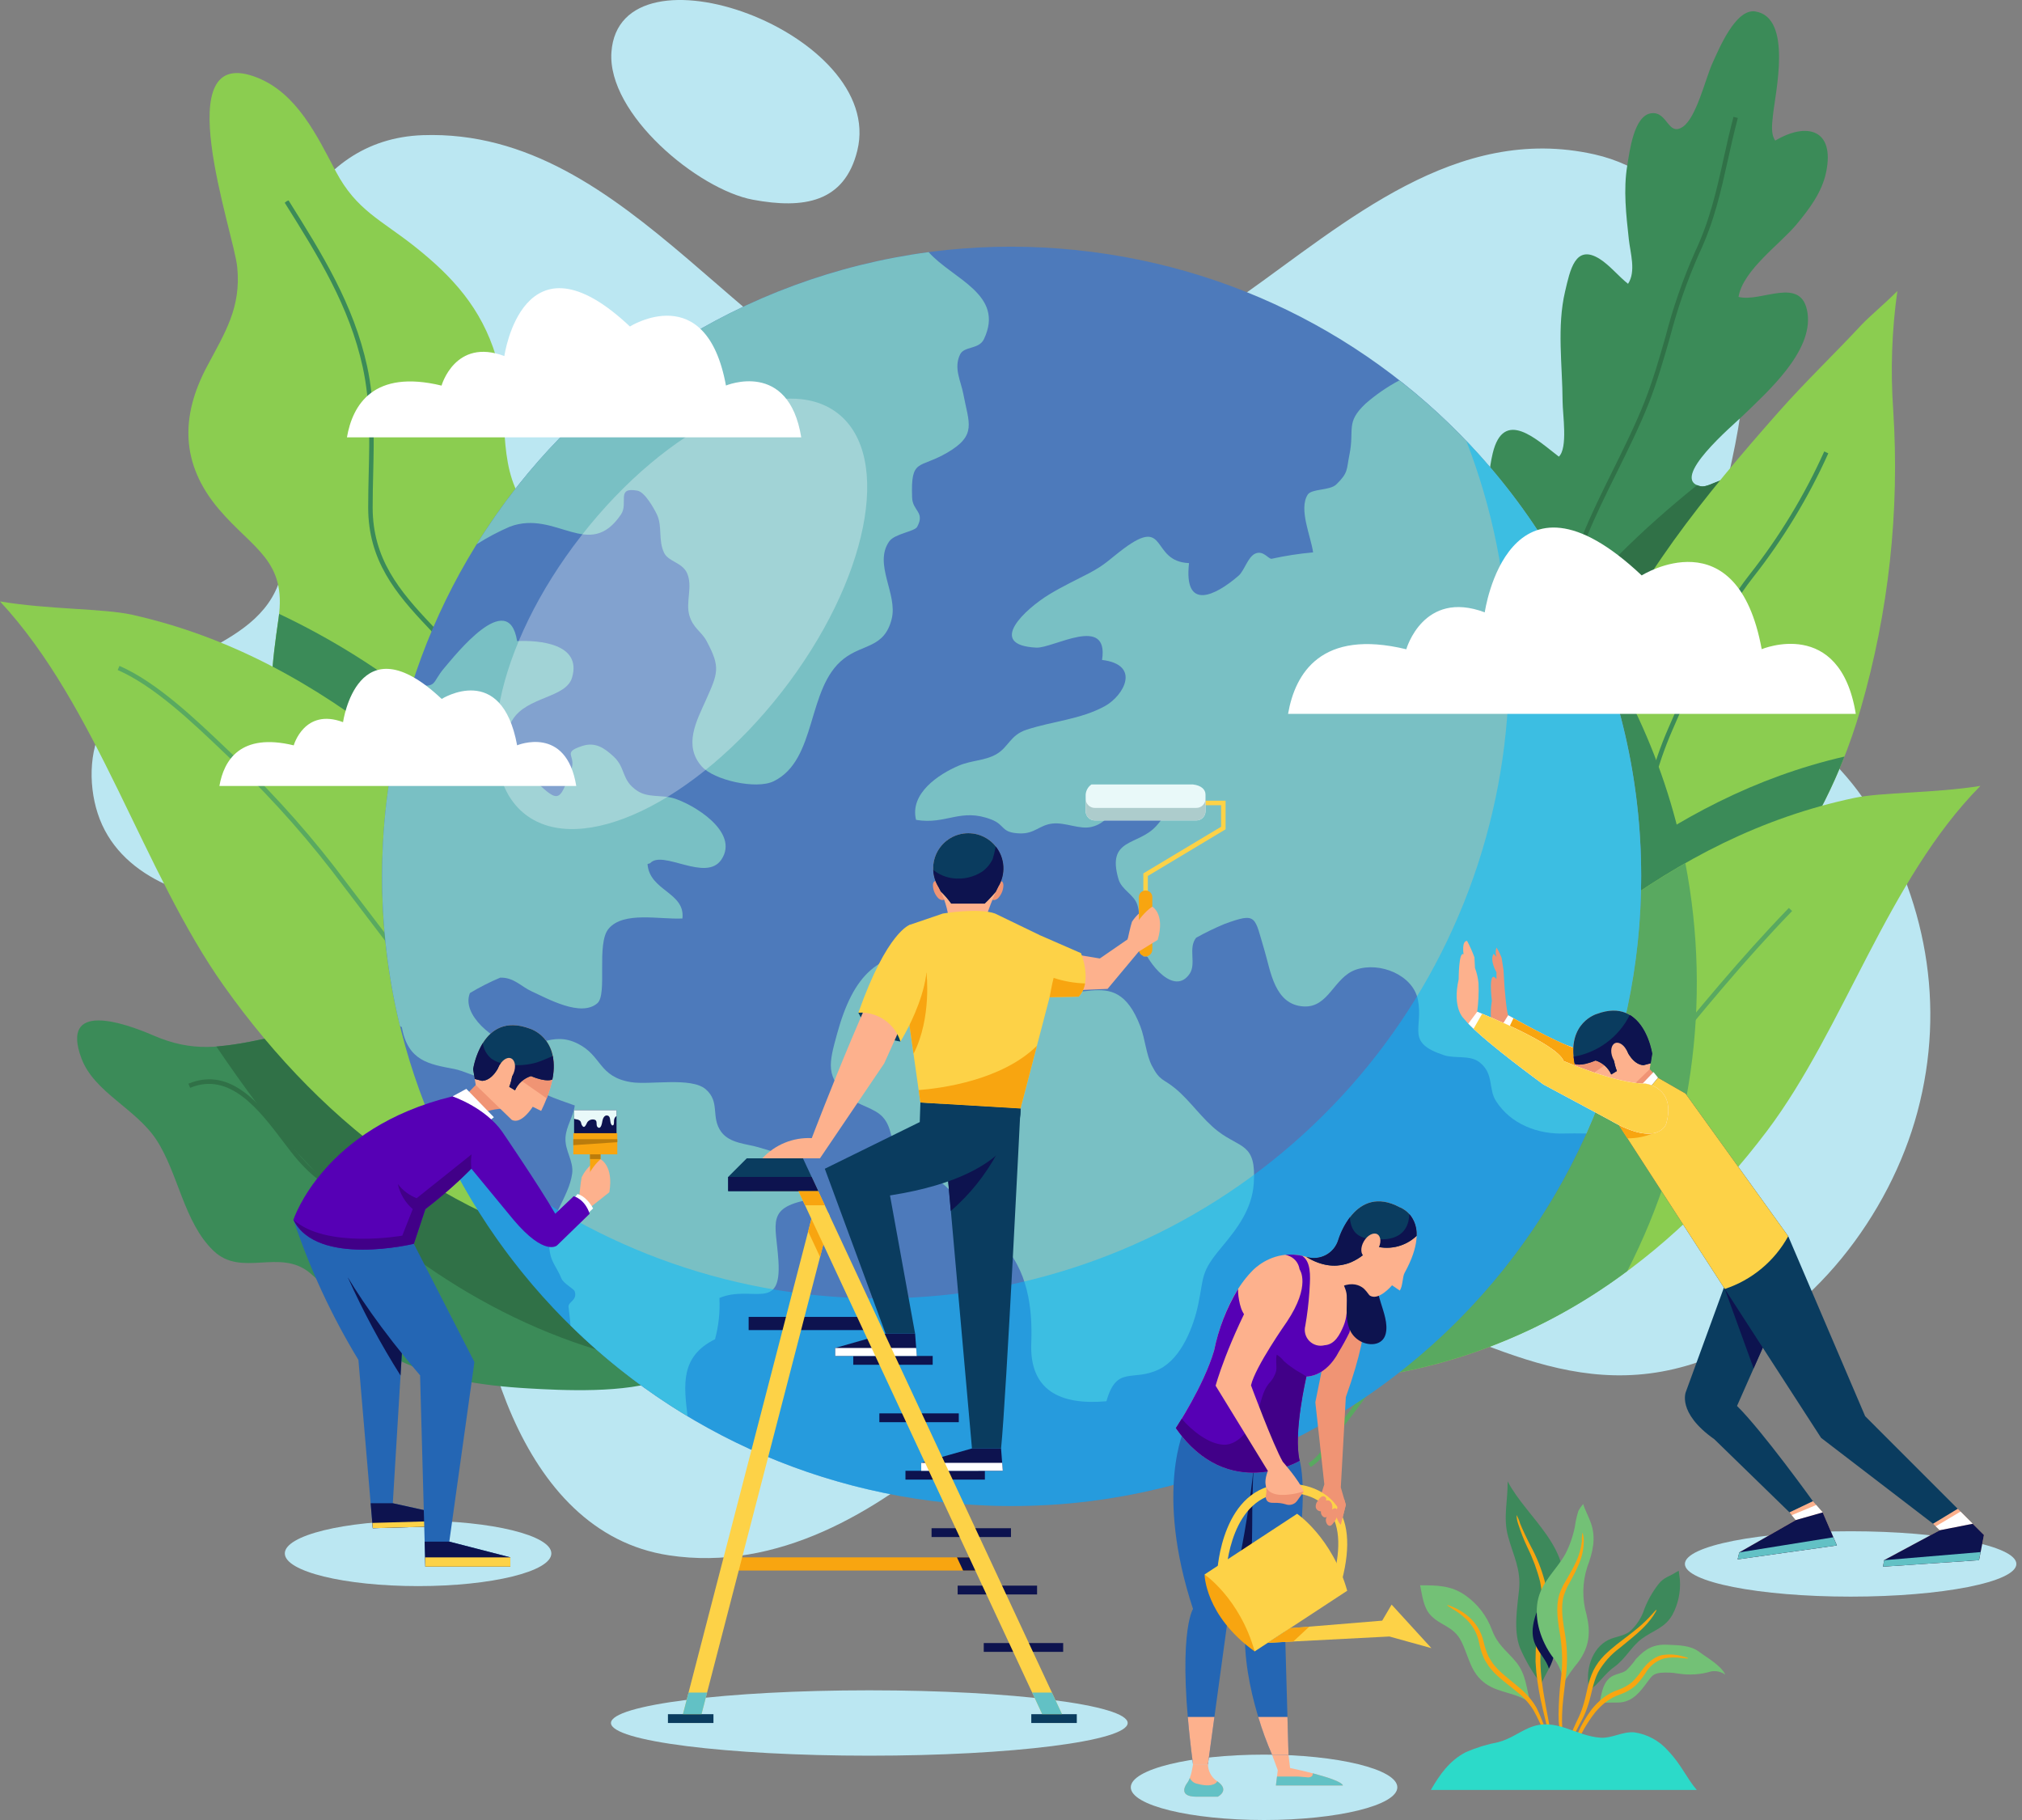 <svg width="300" height="270" viewBox="0 0 300 270" fill="none" xmlns="http://www.w3.org/2000/svg">
<rect x="0" y="0" width="300" height="270" fill="#808080" stroke="none"/>
<path d="M39.623 53.998C38.882 39.041 45.536 20.642 62.729 20.052C93.9 18.982 110.98 55.898 139.021 62.735C158.267 67.428 170.177 53.84 184.368 43.822C199.695 33.002 216.032 18.288 236.571 22.904C249.836 25.886 257.346 39.396 258.487 51.842C259.71 65.178 253.295 75.894 254.394 88.693C255.557 102.265 269.914 108.113 277.007 119.31C285.77 133.145 288.734 149.106 284.483 164.965C280.384 180.26 268.82 195.388 253.901 201.345C233.689 209.418 218.624 197.257 199.838 191.814C173.011 184.04 160.258 198.331 141.552 214.412C129.981 224.36 115.343 233.168 99.262 230.737C76.716 227.331 69.71 196.755 69.523 177.849C69.406 165.796 74.821 151.827 65.937 142.574C57.438 133.723 49.136 134.937 37.58 134.23C28.389 133.665 17.58 130.198 14.491 120.655C13.054 116.217 13.185 110.398 16.003 106.518C23.006 96.878 39.456 96.661 41.867 84.652C43.903 74.524 40.122 64.073 39.623 53.998Z" fill="#BBE7F2"/>
<path d="M127.197 22.344C131.502 4.862 91.908 -9.424 90.716 7.746C90.08 16.907 103.553 28.113 111.715 29.63C119.227 31.026 125.297 30.058 127.197 22.344Z" fill="#BBE7F2"/>
<path d="M97.39 201.59C94.309 194.474 92.986 186.819 88.788 180.275C87.309 177.743 85.388 175.497 83.117 173.642C80.104 171.322 76.77 171.698 73.454 170.303C67.368 167.746 63.965 160.777 58.161 157.332C52.351 153.923 45.481 152.798 38.887 154.174C32.8 155.43 28.618 156.15 22.753 153.611C18.27 151.67 8.911 148.481 12.082 157.007C13.951 162.032 20.167 164.461 23.208 169.099C26.462 174.069 27.276 181.35 31.678 185.559C35.85 189.553 41.499 185.131 45.984 188.84C50.632 192.682 52.046 197.947 57.823 201.106C64.06 204.516 71.435 205.573 78.407 205.972C83.36 206.257 92.907 206.766 98.544 204.581C98.192 203.577 97.821 202.582 97.39 201.59Z" fill="#3B8B58"/>
<path d="M45.025 171.997C60.035 187.925 77.921 198.838 97.755 202.487C97.635 202.187 97.52 201.888 97.39 201.59C94.309 194.474 92.986 186.819 88.788 180.275C87.309 177.743 85.388 175.497 83.117 173.642C80.104 171.322 76.77 171.698 73.454 170.303C67.368 167.746 63.965 160.777 58.161 157.332C52.351 153.923 45.481 152.798 38.887 154.174C36.652 154.684 34.386 155.046 32.103 155.257C36.216 161.299 40.403 167.091 45.025 171.997Z" fill="#307147"/>
<path d="M252.329 72.142C247.484 71.162 257.223 62.998 258.616 61.64C262.197 58.151 269.012 52.168 268.181 46.443C267.359 40.78 261.306 44.926 257.943 44.044C258.597 40.069 264.131 36.211 266.582 33.247C268.462 30.973 270.327 28.519 270.944 25.52C272.241 19.229 268.131 18.049 263.389 20.857C262.695 19.852 262.923 18.39 263.047 17.135C263.372 13.855 266.015 2.6 260.441 1.7C257.498 1.223 255.021 7.315 254.101 9.305C253.066 11.53 251.714 17.435 249.679 18.81C247.468 20.299 247.433 16.518 245.019 16.798C242.406 17.099 241.778 22.487 241.439 24.526C240.834 28.153 241.273 31.89 241.665 35.496C241.886 37.539 242.763 40.254 241.551 42.103C240.199 41.053 238.827 39.341 237.335 38.407C233.698 36.125 232.949 40.106 232.213 43.219C230.968 48.476 231.817 54.184 231.838 59.555C231.846 61.499 232.645 66.439 231.288 67.744C228.115 65.343 223.093 60.389 221.461 67.289C220.391 71.814 220.795 77.191 221.713 81.695C223.255 88.637 225.197 95.485 227.527 102.203C227.981 101.885 228.427 101.567 228.867 101.248C232.705 98.467 236.876 96.384 240.818 93.72C246.255 90.044 252.299 85.143 255.651 79.457C256.495 78.03 258.85 73.448 257.879 71.865C256.555 69.718 253.8 72.441 252.329 72.142Z" fill="#3B8B58"/>
<path d="M257.877 71.866C256.555 69.718 253.8 72.441 252.329 72.142C252.144 72.105 251.963 72.048 251.789 71.971C243.628 78.556 236.003 85.819 229.985 94.379C228.793 96.076 227.665 97.797 226.6 99.542C226.905 100.458 227.214 101.351 227.527 102.201C227.981 101.882 228.427 101.564 228.867 101.246C232.705 98.464 236.876 96.381 240.818 93.717C246.255 90.041 252.299 85.14 255.651 79.454C256.493 78.027 258.848 73.448 257.877 71.866Z" fill="#307147"/>
<path d="M86.349 129.36C88.56 121.392 91.364 113.14 92.679 105.042C93.749 98.449 91.139 91.392 87.87 85.809C85.178 81.218 79.514 78.113 76.97 73.456C73.714 67.495 75.551 59.325 73.576 52.828C71.423 45.748 67.184 41.056 61.535 36.575C56.566 32.631 52.891 31.214 49.84 25.457C47.08 20.251 44.122 13.913 38.226 11.541C24.533 6.034 34.668 34.383 35.196 39.615C35.802 45.606 33.389 49.331 30.719 54.35C26.797 61.725 26.748 68.805 32.489 75.558C37.502 81.453 42.571 83.106 41.328 91.733C40.429 97.969 39.465 104.863 41.355 111.122C43.55 118.387 47.666 125.191 54.137 128.945C57.033 130.595 60.023 132.075 63.092 133.377C65.572 134.447 75.309 136.06 83.151 137.222C84.496 134.723 85.568 132.088 86.349 129.36Z" fill="#8BCD50"/>
<path d="M63.094 133.377C65.574 134.447 75.311 136.06 83.153 137.222C84.166 135.313 85.034 133.331 85.748 131.292C80.166 120.936 72.467 111.87 63.153 104.684C56.466 99.307 49.169 94.737 41.412 91.069C41.388 91.287 41.362 91.507 41.33 91.735C40.431 97.972 39.467 104.866 41.357 111.124C43.552 118.389 47.668 125.193 54.139 128.947C57.035 130.596 60.025 132.075 63.094 133.377Z" fill="#3B8B58"/>
<path d="M276.075 105.118C280.229 90.765 281.86 75.799 280.896 60.888C280.476 54.979 280.681 49.042 281.507 43.176C279.549 45.142 277.318 46.976 276.149 48.232C272.127 52.556 267.796 56.684 263.848 61.158C253.089 73.343 242.344 86.368 236.183 101.607C232.141 111.608 229.853 121.83 230.373 132.474C230.644 137.416 231.472 142.311 232.842 147.067C233.282 148.636 233.814 150.831 234.492 153.062C255.335 143.812 269.759 126.981 276.075 105.118Z" fill="#8BCD50"/>
<path d="M238.118 97.229C237.436 98.671 236.782 100.126 236.183 101.608C232.141 111.608 229.853 121.831 230.373 132.475C230.644 137.416 231.472 142.312 232.842 147.067C233.282 148.636 233.814 150.831 234.492 153.063C240.666 150.343 246.451 146.815 251.696 142.571C251.162 126.538 246.484 110.917 238.118 97.229Z" fill="#3B8B58"/>
<path d="M273.656 112.239C260.475 115.276 249.02 121.335 238.301 129.298C235.624 131.284 233.062 133.42 230.626 135.695C231.041 139.542 231.782 143.346 232.842 147.067C233.282 148.636 233.814 150.831 234.492 153.063C253.01 144.841 266.455 130.637 273.656 112.239Z" fill="#3B8B58"/>
<path d="M58.258 110.592C46.595 101.386 34.104 94.451 19.617 91.203C15.396 90.257 7.189 90.436 0 89.221C14.459 104.76 21.231 129.387 33.225 146.274C48.502 167.79 68.919 182.672 93.424 186.767C90.769 156.908 84.299 131.141 58.258 110.592Z" fill="#8BCD50"/>
<path d="M238.299 135.765C249.417 127.506 261.321 121.284 275.13 118.37C279.153 117.521 286.976 117.682 293.828 116.592C280.045 130.533 273.591 152.627 262.164 167.78C247.602 187.083 228.142 200.434 204.785 204.109C207.314 177.317 213.481 154.2 238.299 135.765Z" fill="#8BCD50"/>
<path d="M204.78 204.109C218.082 201.987 230.665 196.65 241.437 188.562C250.993 169.921 254.026 148.616 250.053 128.05C245.981 130.382 242.055 132.958 238.295 135.766C213.481 154.2 207.314 177.317 204.78 204.109Z" fill="#59A960"/>
<path d="M107.927 189.87C102.15 187.103 96.131 182.252 92.105 178.844C77.748 166.692 66.256 151.568 55.141 136.943C53.769 135.136 52.395 133.332 51.019 131.53C46.168 125.006 40.786 118.893 34.928 113.254C34.384 112.74 33.816 112.198 33.229 111.637C28.618 107.234 22.878 101.753 17.462 99.398L17.726 98.788C23.251 101.191 29.038 106.716 33.687 111.156C34.274 111.717 34.841 112.258 35.385 112.771C41.268 118.434 46.674 124.573 51.547 131.125C52.926 132.928 54.3 134.733 55.67 136.54C66.764 151.137 78.234 166.232 92.535 178.337C96.532 181.722 102.509 186.539 108.214 189.27L107.927 189.87Z" fill="#59A960"/>
<path d="M81.733 131.001C81.139 125.246 79.657 119.618 77.339 114.318C73.464 105.689 69.066 98.948 63.51 93.099C58.654 87.992 54.635 83.127 54.627 75.305C54.627 73.574 54.666 71.831 54.706 70.145C54.835 64.768 54.955 59.689 53.822 54.486C51.84 45.386 47.18 37.951 42.247 30.08L42.506 29.866L42.787 29.689L42.506 29.866L42.811 29.728C47.776 37.651 52.465 45.132 54.472 54.346C55.621 59.627 55.494 64.982 55.372 70.162C55.331 71.844 55.29 73.585 55.291 75.307C55.3 82.883 59.237 87.64 63.992 92.642C69.606 98.547 74.039 105.348 77.947 114.047C80.294 119.409 81.795 125.104 82.396 130.926L81.733 131.001Z" fill="#3B8B58"/>
<path d="M224.148 122.971L223.496 122.835C224.079 120.032 224.39 117.236 224.691 114.532C225.002 110.64 225.685 106.787 226.729 103.024C227.36 100.981 227.941 99.129 228.655 97.148C229.478 94.866 230.252 92.497 231.002 90.206C232.153 86.681 233.346 83.035 234.786 79.474C236.092 76.244 237.721 72.953 239.296 69.775C240.964 66.405 242.69 62.92 244.032 59.506C245.261 56.382 246.2 53.11 247.108 49.95C248.217 45.656 249.675 41.459 251.467 37.402C253.69 32.714 254.69 28.212 255.746 23.446C256.187 21.459 256.643 19.405 257.197 17.331L257.838 17.502C257.289 19.563 256.834 21.61 256.394 23.59C255.325 28.394 254.32 32.932 252.065 37.688C250.288 41.712 248.843 45.874 247.744 50.133C246.832 53.312 245.889 56.598 244.648 59.753C243.293 63.196 241.563 66.693 239.889 70.076C238.32 73.246 236.695 76.525 235.396 79.733C233.965 83.273 232.777 86.908 231.628 90.422C230.877 92.718 230.102 95.092 229.274 97.384C228.565 99.35 227.986 101.195 227.356 103.232C226.191 106.999 225.779 110.699 225.343 114.617C225.049 117.325 224.737 120.137 224.148 122.971Z" fill="#307147"/>
<path d="M224.642 161.774L224.214 161.263C226.236 159.589 227.42 157.139 228.565 154.769C229.328 153.042 230.266 151.397 231.364 149.86C231.953 149.096 232.525 148.417 233.075 147.762C234.429 146.273 235.594 144.624 236.546 142.852C238.622 138.564 240.208 134.056 241.276 129.413C241.648 127.955 242.009 126.476 242.372 124.988C243.775 119.236 245.225 113.287 247.498 108.098L248.432 105.958C251.558 98.775 254.79 91.346 259.621 85.189C264.028 79.588 267.735 73.469 270.66 66.97L271.261 67.255C268.315 73.8 264.582 79.96 260.143 85.6C255.365 91.689 252.151 99.078 249.042 106.223L248.108 108.363C245.858 113.498 244.414 119.417 243.018 125.144C242.655 126.634 242.294 128.116 241.92 129.576C240.842 134.267 239.239 138.821 237.142 143.154C236.17 144.972 234.977 146.665 233.592 148.193C233.043 148.842 232.476 149.514 231.895 150.267C230.826 151.768 229.913 153.374 229.168 155.06C227.992 157.492 226.775 160.009 224.642 161.774Z" fill="#3B8B58"/>
<path d="M194.465 217.649L194.118 217.078C195.18 216.38 196.043 215.42 196.625 214.29C196.95 213.747 197.302 213.222 197.682 212.716C201.177 208.178 204.558 203.542 207.825 199.058C212.745 192.303 217.835 185.319 223.387 178.6C226.4 174.951 230.077 172.003 233.632 169.152C237.144 166.336 240.776 163.424 243.675 159.886L245.237 157.979C251.901 149.837 258.196 142.147 265.411 134.691L265.889 135.153C258.693 142.59 252.411 150.272 245.752 158.402L244.189 160.309C241.246 163.901 237.587 166.835 234.049 169.672C230.511 172.508 226.87 175.428 223.899 179.024C218.361 185.728 213.278 192.704 208.362 199.451C205.092 203.938 201.712 208.579 198.209 213.124C197.843 213.611 197.503 214.118 197.19 214.642C196.555 215.861 195.616 216.897 194.465 217.649Z" fill="#59A960"/>
<path d="M115.61 211.4C114.656 210.488 113.746 209.606 112.869 208.755C105.717 201.814 100.55 196.8 89.948 194.763C88.69 194.521 87.351 194.32 86.056 194.126C83.19 193.791 80.362 193.185 77.61 192.314C74.12 191.068 71.525 188.574 69.015 186.161C66.666 183.903 64.451 181.77 61.536 180.537C59.603 179.751 57.615 179.106 55.589 178.606C51.611 177.536 48.177 176.614 44.341 172.287C43.598 171.45 42.811 170.41 41.977 169.31C38.475 164.686 34.118 158.931 28.208 161.381L27.954 160.767C34.336 158.119 38.865 164.103 42.508 168.909C43.334 169.998 44.112 171.028 44.838 171.846C48.542 176.024 51.887 176.924 55.76 177.964C57.816 178.472 59.832 179.128 61.792 179.928C64.816 181.212 67.184 183.484 69.474 185.685C71.933 188.049 74.476 190.492 77.831 191.692C80.542 192.546 83.328 193.142 86.151 193.471C87.454 193.667 88.799 193.869 90.074 194.113C100.87 196.188 106.097 201.26 113.332 208.281C114.209 209.131 115.115 210.012 116.069 210.919L115.61 211.4Z" fill="#307147"/>
<path d="M242.739 141.867C249.289 90.701 213.121 43.913 161.955 37.363C110.789 30.813 64.001 66.982 57.451 118.148C50.901 169.313 87.07 216.101 138.235 222.651C189.401 229.201 236.189 193.033 242.739 141.867Z" fill="#4D7ABB"/>
<path d="M145.983 50.314C145.246 51.863 143.065 51.331 142.453 52.568C141.455 54.602 142.559 56.504 142.925 58.438C143.744 62.806 144.986 64.549 140.552 67.148C136.344 69.614 135.126 67.885 135.327 73.79C135.393 75.837 137.281 75.929 136.078 78.158C135.698 78.855 132.74 79.175 131.936 80.312C129.562 83.689 133.219 88.111 132.301 91.807C131.211 96.181 128.052 95.483 125.174 97.737C119.629 102.072 121.292 112.75 114.77 115.907C112.19 117.157 105.914 115.734 104.112 113.697C101.353 110.585 103.347 106.955 104.717 103.896C106.526 99.848 106.937 99.011 104.823 95.081C104.052 93.651 102.849 93.213 102.284 91.318C101.686 89.304 102.829 87.01 101.932 85.016C101.213 83.433 99.15 83.313 98.534 82.02C97.623 80.139 98.314 78.085 97.457 76.309C97.051 75.472 95.701 73.006 94.578 72.793C91.334 72.188 93.275 74.634 92.145 76.309C87.418 83.31 82.538 75.585 75.677 78.118C73.957 78.857 72.3 79.735 70.724 80.745C78.004 69.014 87.793 59.043 99.388 51.549C110.982 44.055 124.094 39.224 137.779 37.403C141.343 41.412 149.142 43.68 145.983 50.314Z" fill="#79C0C4"/>
<path d="M169.202 152.291C165.271 141.969 159.227 150.627 152.853 145.46C151.035 143.987 151.276 141.162 148.639 140.311C145.801 139.394 142.044 141.863 138.712 141.537C130.282 140.711 126.553 144.781 124.193 153.379C122.989 157.772 122.406 159.782 126.023 162.83C127.45 164.031 129.738 164.361 130.979 165.722C132.459 167.342 132.115 169.627 133.283 171.187C135.154 173.69 138.887 174.066 141.143 176.854C142.147 178.094 142.076 180.146 143.313 181.459C144.635 182.864 146.82 182.672 148.404 184.231C152.521 188.29 153.211 194.087 153.006 199.247C152.727 206.241 157.263 208.497 164.158 207.876C165.703 202.437 168.066 205.077 172.011 203.12C175.304 201.487 177.107 196.76 177.793 193.44C178.649 189.313 178.117 188.771 181.182 185.107C183.59 182.223 185.764 179.383 186.021 175.535C186.419 169.55 184.053 170.4 180.699 167.815C178.378 166.026 176.601 163.315 174.405 161.5C172.546 159.963 172.117 160.43 170.91 158.113C170.054 156.465 169.902 154.128 169.202 152.291Z" fill="#79C0C4"/>
<path d="M243.495 130.007C243.51 143.154 240.743 156.155 235.375 168.156C234.105 168.144 232.968 168.123 232.15 168.156C228.188 168.309 224.162 166.787 221.958 163.343C220.781 161.515 221.698 159.328 219.538 157.606C218.102 156.465 215.921 157.087 214.246 156.542C208.449 154.64 211.221 152.613 210.37 148.311C209.645 144.674 204.765 142.627 201.175 143.85C197.89 144.974 197.159 149.508 193.43 149.308C189.088 149.076 188.517 144.01 187.626 141.058C186.083 135.952 186.588 135.282 181.695 137.065C180.251 137.668 178.841 138.351 177.473 139.113C176.237 140.642 177.533 142.955 176.503 144.462C174.216 147.798 170.34 143.012 169.343 140.066C168.724 138.258 169.336 136.118 168.758 134.275C168.259 132.674 166.417 132.042 165.945 130.413C164.157 124.28 168.838 125.52 171.53 122.562C176.111 117.528 169.735 117.655 166.318 119.643C164.476 120.72 164.084 122.15 161.967 122.668C160.172 123.107 158.105 121.963 156.15 122.176C154.225 122.382 153.517 123.711 151.323 123.638C148.458 123.545 149.189 122.395 147.102 121.584C142.501 119.796 140.42 122.389 135.913 121.63C134.941 117.688 139.303 114.843 142.235 113.592C144.183 112.762 146.097 112.879 147.813 111.897C149.641 110.847 149.874 109.052 152.294 108.26C156.204 106.977 160.306 106.731 163.909 104.766C166.74 103.217 169.334 98.609 163.51 97.904C164.56 91.097 156.256 96.193 153.763 96.077C146.244 95.711 152.181 90.306 155.658 88.191C157.593 87.007 159.714 86.017 161.595 85.033C164.02 83.757 164.686 82.912 166.688 81.416C173.309 76.477 170.651 83.312 176.414 83.538C175.603 90.684 180.278 88.43 183.767 85.406C184.639 84.648 185.137 82.594 186.267 82.114C187.464 81.609 188.221 82.992 188.687 82.892C190.709 82.447 192.758 82.131 194.82 81.948C194.515 79.621 192.647 75.539 194.017 73.39C194.594 72.473 197.307 72.806 198.271 71.861C200.073 70.1 199.76 69.694 200.205 67.5C201.003 63.624 199.581 62.733 202.612 59.875C204.143 58.538 205.823 57.382 207.619 56.431C218.803 65.157 227.848 76.32 234.065 89.07C240.282 101.821 243.508 115.822 243.495 130.007Z" fill="#79C0C4"/>
<path d="M115.493 187.038C115.992 194.741 111.558 190.541 106.738 192.557C106.847 194.619 106.627 196.686 106.086 198.679C100.887 201.247 101.472 205.526 102.011 210.095C95.716 206.307 89.889 201.79 84.651 196.638C84.565 195.728 84.472 194.81 84.352 193.9C84.253 193.135 85.682 192.916 85.279 191.598C85.146 191.17 83.63 190.449 83.299 189.664C82.414 187.556 81.623 187.271 81.47 184.718C81.244 180.835 84.435 177.63 84.893 174.08C85.132 172.192 83.782 170.729 83.901 168.755C84.008 167.044 85.025 165.776 85.278 164.001C82.227 162.891 79.833 162.253 77.706 160.119C75.339 162.32 69.9 159.068 67.421 158.59C63.663 157.877 60.513 157.42 59.622 152.38C59.529 152.327 59.436 152.281 59.349 152.238V152.231C55.285 135.5 55.89 117.975 61.098 101.564C65.12 102.069 63.88 101.451 65.965 99.038C67.414 97.362 75.445 87.084 76.722 95.108C79.972 94.956 86.349 95.474 84.879 100.513C83.975 103.592 78.157 103.299 76.023 106.816C73.603 110.805 75.632 112.201 78.576 115.034C82.931 119.222 82.891 119.295 84.759 114.178C85.537 112.044 83.297 111.691 86.322 110.684C88.35 110.005 89.699 110.997 91.042 112.233C92.897 113.945 92.139 115.75 94.573 117.332C96.168 118.376 98.103 117.891 99.872 118.402C102.803 119.253 109.785 123.421 107.031 127.523C104.738 130.934 98.302 125.994 96.447 128.069C96.321 128.108 96.195 128.14 96.074 128.175C96.347 132.177 101.7 132.37 101.247 136.259C97.844 136.432 92.511 135.149 90.298 137.776C88.436 139.983 90.155 147.475 88.643 148.818C86.209 150.973 81.169 148.099 78.935 147.096C77.313 146.364 76.256 144.982 74.222 145.035C72.668 145.687 71.163 146.451 69.72 147.322C68.411 150.586 73.371 154.449 76.263 155.087C79.472 155.792 81.826 152.867 85.731 154.828C89.34 156.643 88.782 159.722 93.581 160.533C96.362 160.998 102.557 159.729 104.711 161.597C106.899 163.491 105.409 165.725 107.011 167.919C108.268 169.631 110.801 169.689 112.483 170.187C116.599 171.4 120.474 172.414 120.594 177.873C113.486 179.048 115.129 181.314 115.493 187.038Z" fill="#79C0C4"/>
<g style="mix-blend-mode:multiply" opacity="0.5">
<path d="M217.559 65.417C225.374 85.558 225.966 107.786 219.235 128.315C212.503 148.843 198.863 166.404 180.639 178.006C162.414 189.609 140.732 194.535 119.283 191.947C97.834 189.358 77.946 179.415 63.005 163.811C68.003 176.69 75.795 188.3 85.821 197.805C95.847 207.31 107.856 214.472 120.983 218.777C134.11 223.081 148.029 224.42 161.736 222.697C175.443 220.974 188.598 216.232 200.252 208.813C211.905 201.394 221.768 191.482 229.13 179.792C236.492 168.102 241.169 154.925 242.824 141.209C244.48 127.494 243.072 113.582 238.703 100.476C234.334 87.37 227.113 75.396 217.559 65.417Z" fill="#00BBFF"/>
</g>
<path d="M261.381 96.307C257.728 76.433 243.576 85.364 243.576 85.364C223.717 66.645 220.291 90.843 220.291 90.843C211.163 87.42 208.65 96.321 208.65 96.321C196.046 93.27 192.157 99.856 191.106 105.908H275.34C272.992 91.431 261.381 96.307 261.381 96.307Z" fill="white"/>
<path d="M76.725 110.568C74.429 98.076 65.533 103.689 65.533 103.689C53.053 91.922 50.897 107.133 50.897 107.133C45.158 104.98 43.58 110.576 43.58 110.576C35.658 108.658 33.213 112.798 32.553 116.603H85.499C84.023 107.503 76.725 110.568 76.725 110.568Z" fill="white"/>
<path d="M107.709 57.194C104.785 41.291 93.461 48.436 93.461 48.436C77.569 33.459 74.829 52.82 74.829 52.82C67.522 50.08 65.513 57.204 65.513 57.204C55.428 54.763 52.315 60.033 51.476 64.877H118.879C117.001 53.294 107.709 57.194 107.709 57.194Z" fill="white"/>
<path opacity="0.3" d="M115.978 102.661C103.168 119.085 86.127 127.21 77.918 120.806C69.709 114.403 73.438 95.897 86.249 79.472C99.06 63.047 116.101 54.925 124.31 61.327C132.52 67.73 128.789 86.236 115.978 102.661Z" fill="white"/>
<path d="M299.164 232.014C299.164 234.692 288.155 236.863 274.573 236.863C260.992 236.863 249.984 234.692 249.984 232.014C249.984 229.336 260.993 227.164 274.573 227.164C288.153 227.164 299.164 229.335 299.164 232.014Z" fill="#BBE7F2"/>
<path d="M257.718 208.574L263.281 195.991L256.078 190.185L250.15 206.426C250.15 206.426 248.709 209.529 254.358 213.518L265.513 224.369L268.982 222.71C268.982 222.71 261.448 212.234 257.718 208.574Z" fill="#0A3C5F"/>
<path d="M265.515 224.369L266.433 225.504L258.053 230.3L257.81 231.335L272.537 229.267L270.431 224.371L268.985 222.712L265.515 224.369Z" fill="#FDB18D"/>
<path d="M265.842 224.774L266.433 225.504L270.426 224.369L269.469 223.27L265.842 224.774Z" fill="white"/>
<path d="M258.053 230.3L257.81 231.335L272.537 229.267L270.431 224.371L266.438 225.506L258.053 230.3Z" fill="#0D134F"/>
<path d="M272.534 229.265L272.015 228.058L258.053 230.3L257.81 231.335L272.534 229.265Z" fill="#62C1C5"/>
<path d="M255.904 191.22L260.183 202.999L263.279 195.991L256.29 190.353L255.904 191.22Z" fill="#0D134F"/>
<path d="M221.342 151.622C221.342 151.622 220.979 150.734 221.342 148.475C221.342 148.475 220.736 143.635 222.028 145.249V144.24C222.028 144.24 220.979 142.465 221.604 141.497L222.028 141.941C221.867 141.498 221.867 141.012 222.028 140.569C222.333 141.054 222.59 141.567 222.795 142.102L223.08 143.956L223.201 146.095C223.201 146.095 223.486 150.008 223.767 150.614C223.767 150.614 231.149 154.809 233.287 155.334L233.691 158.884L221.342 151.622Z" fill="#F09474"/>
<path d="M233.688 158.884L233.284 155.334C231.144 154.809 223.764 150.614 223.764 150.614L222.657 152.397L233.688 158.884Z" fill="white"/>
<path d="M223.639 152.971L233.945 159.04L233.734 155.52C232.023 155.102 226.504 152.145 224.547 151.055L223.639 152.971Z" fill="#F8A510"/>
<path d="M240.91 162.06C242.394 162.134 243.839 162.563 245.124 163.31L247.133 161.052L244.452 158.293L241.122 159.269L240.91 162.06Z" fill="#F09474"/>
<path d="M246.001 159.889L245.33 159.044L242.504 162.009L243.085 162.95L245.782 161.368L246.001 159.889Z" fill="white"/>
<path d="M245.141 156.323C245.141 156.323 243.916 147.852 236.962 150.404C236.962 150.404 230.301 152.251 235.251 162.389L236.474 161.785C236.474 161.785 238.123 164.454 239.53 163.685L244.759 158.621L245.141 156.323Z" fill="#FDB18D"/>
<path d="M242.885 154.683L239.295 151.754L233.845 153.428C233.247 154.968 233.153 157.241 234.449 160.565L242.885 154.683Z" fill="#F09474"/>
<path d="M245.141 156.323C245.141 156.323 243.916 147.852 236.962 150.404C236.962 150.404 232.419 151.663 233.627 157.813C233.631 157.813 234.387 158.305 236.738 157.326C237.249 157.487 237.72 157.754 238.119 158.111C238.519 158.467 238.838 158.905 239.055 159.394L239.894 158.887C239.894 158.887 238.824 156.298 239.909 155.464L241.309 155.764C241.309 155.764 242.23 157.949 243.846 158.02L244.907 157.743L245.141 156.323Z" fill="#0A3C5F"/>
<path d="M239.055 159.397L239.894 158.89C239.894 158.89 238.824 156.301 239.909 155.467L241.309 155.767C241.309 155.767 242.23 157.952 243.846 158.023L244.907 157.745L245.141 156.319C245.141 156.319 244.54 152.189 241.809 150.568C241.004 152.183 239.83 153.586 238.382 154.663C236.933 155.739 235.251 156.459 233.472 156.763C233.506 157.096 233.554 157.445 233.627 157.811C233.631 157.811 234.387 158.303 236.738 157.325C237.249 157.486 237.72 157.754 238.12 158.111C238.52 158.468 238.838 158.907 239.055 159.397Z" fill="#0D134F"/>
<path d="M241.437 156.034C241.828 156.991 241.659 157.966 241.06 158.21C240.461 158.454 239.659 157.878 239.268 156.922C238.877 155.965 239.044 154.99 239.643 154.745C240.242 154.501 241.044 155.076 241.437 156.034Z" fill="#FDB18D"/>
<path d="M240.159 166.878L270.194 213.312L286.815 226.055L290.471 223.84L276.731 210.099L265.315 183.394L250.082 162.231L246.001 159.889L240.159 166.878Z" fill="#0A3C5F"/>
<path d="M246.001 159.889L240.158 166.878L255.902 191.22C259.917 189.896 263.281 187.1 265.316 183.394L250.083 162.231L246.001 159.889Z" fill="#FDD247"/>
<path d="M245.34 168.108C245.192 167.271 244.846 166.482 244.33 165.806C243.815 165.13 243.146 164.587 242.378 164.223L240.159 166.877L241.449 168.874C242.784 168.881 244.107 168.621 245.34 168.108Z" fill="#F8A510"/>
<path d="M219.169 150.095C219.169 150.095 231.029 154.768 231.987 157.403C231.987 157.403 239.774 160.755 244.087 160.755C244.087 160.755 248.759 161.234 247.202 166.746C247.202 166.746 246.004 170.341 238.816 166.148L228.993 160.876C228.993 160.876 219.409 153.929 217.133 151.053C217.133 151.053 215.453 149.524 216.42 145.288C216.42 145.288 216.42 141.052 217.146 141.58C217.146 141.58 216.823 139.583 217.671 139.583C218.087 140.37 218.451 141.185 218.758 142.022L218.838 143.595C219.117 144.334 219.294 145.108 219.364 145.894C219.418 147.298 219.352 148.703 219.169 150.095Z" fill="#FDB18D"/>
<path d="M247.202 166.747C248.759 161.236 244.087 160.756 244.087 160.756C239.774 160.756 231.987 157.405 231.987 157.405C231.029 154.766 219.169 150.097 219.169 150.097L217.85 151.857C220.946 155.045 228.993 160.878 228.993 160.878L238.816 166.151C246.001 170.342 247.202 166.747 247.202 166.747Z" fill="white"/>
<path d="M218.631 152.619C222.116 155.891 228.993 160.877 228.993 160.877L238.816 166.149C246.004 170.342 247.202 166.747 247.202 166.747C248.759 161.236 244.087 160.756 244.087 160.756C239.774 160.756 231.987 157.405 231.987 157.405C231.173 155.165 222.49 151.456 219.899 150.393L218.631 152.619Z" fill="#FDD247"/>
<path d="M286.815 226.056L287.805 227.017L279.539 231.456L279.391 232.417L293.626 231.456L294.353 227.721L290.473 223.84L286.815 226.056Z" fill="#FDB18D"/>
<path d="M287.203 226.433L287.805 227.017L292.688 226.055L290.88 224.248L287.203 226.433Z" fill="white"/>
<path d="M292.687 226.056L287.805 227.017L279.538 231.456L279.391 232.417L293.625 231.456L294.353 227.721L292.687 226.056Z" fill="#0D134F"/>
<path d="M293.625 231.455L293.859 230.254L279.538 231.457L279.391 232.419L293.625 231.455Z" fill="#62C1C5"/>
<path d="M167.31 255.61C167.31 258.289 150.149 260.459 128.978 260.459C107.807 260.459 90.649 258.289 90.649 255.61C90.649 252.931 107.81 250.76 128.978 250.76C150.146 250.76 167.31 252.932 167.31 255.61Z" fill="#BBE7F2"/>
<path d="M145.537 231.036H108.65V232.991H145.537V231.036Z" fill="#F8A510"/>
<path d="M144.91 231.036H141.982L142.893 232.991H145.537V232.38L144.91 231.036Z" fill="#0D134F"/>
<path d="M129.234 195.365H111.075V197.321H129.234V195.365Z" fill="#0D134F"/>
<path d="M123.08 181.035L122.153 184.611L103.737 255.61H100.987L120.385 180.829L120.504 180.37C120.594 180.029 120.814 179.737 121.118 179.557C121.422 179.378 121.785 179.326 122.127 179.412C122.301 179.459 122.464 179.539 122.607 179.65C122.75 179.76 122.869 179.897 122.958 180.054C122.991 180.12 123.025 180.196 123.052 180.268C123.135 180.516 123.145 180.782 123.08 181.035Z" fill="#FDD247"/>
<path d="M121.697 180.27C121.671 180.199 121.638 180.124 121.605 180.056L121.327 179.462C121.129 179.537 120.951 179.658 120.808 179.816C120.666 179.974 120.564 180.164 120.51 180.369L120.391 180.828L119.906 182.696L120.801 184.609L121.673 186.484L122.16 184.609L122.717 182.453L121.697 180.27Z" fill="#F8A510"/>
<path d="M138.381 201.159H126.597V202.466H138.381V201.159Z" fill="#0D134F"/>
<path d="M142.253 209.677H130.469V210.984H142.253V209.677Z" fill="#0D134F"/>
<path d="M146.125 218.195H134.342V219.502H146.125V218.195Z" fill="#0D134F"/>
<path d="M149.998 226.714H138.214V228.021H149.998V226.714Z" fill="#0D134F"/>
<path d="M153.869 235.231H142.085V236.539H153.869V235.231Z" fill="#0D134F"/>
<path d="M157.742 243.749H145.958V245.057H157.742V243.749Z" fill="#0D134F"/>
<path d="M140.334 133.002C140.443 132.281 139.794 130.311 138.765 130.698C138.464 130.812 138.409 131.089 138.417 131.384C138.447 132.085 138.732 132.751 139.218 133.256C139.661 133.644 140.24 133.65 140.334 133.002Z" fill="#F09474"/>
<path d="M146.954 133.002C146.846 132.281 147.495 130.311 148.523 130.698C148.824 130.812 148.879 131.089 148.872 131.384C148.842 132.085 148.557 132.75 148.071 133.256C147.629 133.644 147.052 133.65 146.954 133.002Z" fill="#F09474"/>
<path d="M148.875 128.833C148.877 128.027 148.691 127.232 148.334 126.509C147.976 125.787 147.456 125.157 146.813 124.67C146.171 124.183 145.425 123.851 144.633 123.701C143.84 123.551 143.024 123.587 142.248 123.806C141.473 124.024 140.758 124.42 140.161 124.962C139.564 125.503 139.1 126.176 138.807 126.927C138.514 127.678 138.399 128.486 138.471 129.289C138.543 130.092 138.801 130.868 139.223 131.554H139.22C140.101 133.154 140.644 134.917 140.815 136.735H146.075C146.626 134.961 147.305 133.23 148.106 131.554H148.103C148.607 130.736 148.875 129.794 148.875 128.833Z" fill="#FDB18D"/>
<path d="M167.31 139.344C167.31 139.344 167.737 137.331 167.951 136.742C168.466 135.945 169.155 135.276 169.967 134.786L170.495 136.671C170.495 136.671 168.789 139.519 167.31 139.344Z" fill="#FDB18D"/>
<path d="M170.301 141.876H169.635V129.567L181.171 122.65V119.453H169.967V118.787H181.837V123.031L170.301 129.949V141.876Z" fill="#FDD247"/>
<path d="M169.967 141.878C169.703 141.878 169.449 141.773 169.261 141.586C169.074 141.399 168.969 141.145 168.969 140.88V133.099C168.969 132.835 169.074 132.581 169.261 132.394C169.449 132.206 169.703 132.101 169.967 132.101C170.232 132.101 170.486 132.206 170.673 132.394C170.861 132.581 170.966 132.835 170.966 133.099V140.881C170.966 141.145 170.86 141.399 170.673 141.586C170.486 141.773 170.232 141.878 169.967 141.878Z" fill="#F8A510"/>
<path d="M127.358 150.235C127.358 150.235 128.731 153.755 133.599 154.514C133.599 154.513 133.15 147.675 127.358 150.235Z" fill="#0A3C5F"/>
<path d="M151.408 164.446C151.408 164.446 149.303 207.294 148.527 214.88H144.209L139.666 163.747C139.666 163.747 146.087 158.907 151.408 164.446Z" fill="#0A3C5F"/>
<path d="M140.358 171.633L141.063 179.654C143.859 177.24 146.192 174.337 147.948 171.087L140.358 171.633Z" fill="#0D134F"/>
<path d="M135.009 137.189L139.884 135.527C139.884 135.527 145.187 134.635 147.641 135.527L154.29 138.741C154.481 141.846 154.963 144.926 155.73 147.94L151.408 164.449L136.56 163.564L134.123 146.388L135.009 137.189Z" fill="#FDD247"/>
<path d="M137.458 144.295L134.2 145.61L134.128 146.386L135.54 156.327C138.28 150.974 137.458 144.295 137.458 144.295Z" fill="#F8A510"/>
<path d="M151.408 164.446C151.408 164.446 152.775 174.096 132.047 177.346L135.771 197.844H131.396L122.375 173.387L136.461 166.46L136.559 163.561L151.408 164.446Z" fill="#0A3C5F"/>
<path d="M131.396 197.843L123.919 199.972V201.158H136.025L135.771 197.843H131.396Z" fill="#0D134F"/>
<path d="M136.025 201.159L135.933 199.973H123.92V201.159H136.025Z" fill="white"/>
<path d="M144.209 214.88L136.674 217.012V218.198H148.78L148.525 214.883L144.209 214.88Z" fill="#0D134F"/>
<path d="M148.782 218.195L148.691 217.012H136.674V218.198L148.782 218.195Z" fill="white"/>
<path d="M135.009 137.189C135.009 137.189 137.812 140.024 136.025 147.01L131.192 157.755L121.66 171.837H113.112C114.041 170.833 115.178 170.044 116.444 169.526C117.711 169.008 119.075 168.775 120.442 168.842C120.442 168.842 131.534 139.696 135.009 137.189Z" fill="#FDB18D"/>
<path d="M127.358 150.235C128.727 150.148 130.086 150.522 131.217 151.298C132.349 152.073 133.187 153.206 133.599 154.514C133.599 154.514 141.45 142.013 135.009 137.19C135.009 137.189 131.623 138.159 127.358 150.235Z" fill="#FDD247"/>
<path d="M159.304 141.55L163.178 142.192L167.31 139.346C167.31 139.346 168.714 136.016 170.964 134.502C170.964 134.502 172.89 135.581 171.767 139.432L168.954 141.164L164.329 146.703C164.329 146.703 158.439 146.917 158.481 147.048C158.523 147.179 159.304 141.55 159.304 141.55Z" fill="#FDB18D"/>
<path d="M154.289 138.741L160.383 141.4C160.383 141.4 162.148 145.641 160.043 147.857L155.729 147.937C155.729 147.937 151.408 143.172 154.289 138.741Z" fill="#FDD247"/>
<path d="M153.844 155.147C148.609 160.294 139.602 161.459 136.3 161.716L136.562 163.561L151.41 164.446L153.844 155.147Z" fill="#F8A510"/>
<path d="M160.988 145.894C159.402 145.845 157.831 145.569 156.324 145.073C156.078 145.976 155.73 147.937 155.73 147.937L160.045 147.857C160.546 147.31 160.875 146.627 160.988 145.894Z" fill="#F8A510"/>
<path d="M178.859 120.353C178.859 120.713 178.715 121.06 178.46 121.315C178.205 121.57 177.859 121.713 177.498 121.713H162.437C162.076 121.713 161.731 121.57 161.476 121.314C161.221 121.059 161.077 120.713 161.077 120.353V117.884C161.097 117.583 161.185 117.292 161.334 117.03C161.483 116.769 161.689 116.545 161.937 116.375H176.997C178.249 116.523 178.859 117.132 178.859 117.884V120.353Z" fill="#E9F9F9"/>
<path d="M177.498 119.855H162.437C162.259 119.855 162.082 119.82 161.917 119.752C161.752 119.683 161.602 119.583 161.475 119.456C161.349 119.33 161.249 119.18 161.181 119.015C161.112 118.85 161.077 118.673 161.077 118.494V120.353C161.077 120.713 161.221 121.059 161.476 121.314C161.731 121.57 162.076 121.713 162.437 121.713H177.498C177.859 121.713 178.205 121.57 178.46 121.315C178.715 121.06 178.859 120.713 178.859 120.353V118.494C178.859 118.855 178.716 119.201 178.46 119.457C178.205 119.712 177.859 119.855 177.498 119.855Z" fill="#ADCCCC"/>
<path d="M148.103 131.554C148.589 130.764 148.856 129.859 148.875 128.932C148.895 128.004 148.666 127.088 148.214 126.279C147.762 125.469 147.101 124.795 146.301 124.325C145.501 123.856 144.591 123.609 143.663 123.609C142.736 123.609 141.825 123.856 141.025 124.325C140.225 124.795 139.565 125.469 139.112 126.279C138.66 127.088 138.431 128.004 138.451 128.932C138.471 129.859 138.737 130.764 139.223 131.554H139.22C139.22 131.554 139.372 131.803 139.581 132.249C140.154 132.796 140.673 133.398 141.13 134.046H146.092C146.575 133.624 147.732 132.307 147.732 132.306C147.856 132.037 147.981 131.782 148.105 131.554H148.103Z" fill="#0A3C5F"/>
<path d="M147.738 125.586C147.617 126.216 147.464 126.839 147.278 127.453C146.924 128.186 146.394 128.821 145.734 129.3C144.444 130.14 142.896 130.491 141.369 130.291C140.306 130.158 139.3 129.73 138.467 129.057C138.502 129.94 138.762 130.799 139.223 131.553H139.22C139.22 131.553 139.372 131.802 139.581 132.247C140.154 132.795 140.673 133.397 141.13 134.044H146.092C146.575 133.622 147.732 132.306 147.732 132.304C147.856 132.035 147.981 131.781 148.105 131.553H148.101C148.663 130.642 148.929 129.58 148.864 128.512C148.799 127.444 148.405 126.422 147.736 125.586L147.738 125.586Z" fill="#0D134F"/>
<path d="M158.177 255.61H155.244L122.154 184.611L120.385 180.831L118.464 176.702H111.749C111.402 176.694 111.071 176.55 110.828 176.302C110.586 176.053 110.45 175.72 110.45 175.372C110.45 175.025 110.586 174.691 110.828 174.443C111.071 174.194 111.402 174.051 111.749 174.043H119.308C119.562 174.042 119.81 174.114 120.024 174.251C120.237 174.388 120.406 174.583 120.511 174.814L122.958 180.06C122.991 180.126 123.025 180.202 123.052 180.273L158.177 255.61Z" fill="#FDD247"/>
<path d="M110.798 171.837L108.038 174.597V176.7H121.398L119.131 171.837H110.798Z" fill="#0A3C5F"/>
<path d="M121.398 176.701L120.417 174.597H108.038V176.701H121.398Z" fill="#0D134F"/>
<path d="M121.395 176.701H118.467L119.445 178.806H122.376L121.395 176.701Z" fill="#F8A510"/>
<path d="M105.854 254.303H99.101V255.61H105.854V254.303Z" fill="#0A3C5F"/>
<path d="M159.762 254.303H153.01V255.61H159.762V254.303Z" fill="#0A3C5F"/>
<path d="M157.569 254.303L156.075 251.098H153.144L154.637 254.303H157.569Z" fill="#62C1C5"/>
<path d="M104.082 254.303L104.913 251.098H102.157L101.325 254.303H104.082Z" fill="#62C1C5"/>
<path d="M81.803 230.452C81.803 233.13 72.951 235.301 62.03 235.301C51.11 235.301 42.258 233.13 42.258 230.452C42.258 227.774 51.111 225.602 62.03 225.602C72.95 225.602 81.803 227.773 81.803 230.452Z" fill="#BBE7F2"/>
<path d="M91.473 164.697H85.177V168.808H91.473V164.697Z" fill="#0D134F"/>
<path d="M85.968 177.312C85.968 177.312 86.156 175.262 86.299 174.652C86.715 173.8 87.32 173.054 88.069 172.472L88.817 174.281C88.817 174.281 87.457 177.311 85.968 177.312Z" fill="#FDB18D"/>
<path d="M88.338 177.911C88.236 177.911 88.134 177.892 88.039 177.853C87.944 177.814 87.858 177.757 87.785 177.685C87.712 177.613 87.654 177.527 87.614 177.432C87.575 177.337 87.554 177.236 87.554 177.133L87.537 171.054C87.537 170.847 87.618 170.648 87.764 170.502C87.909 170.355 88.108 170.272 88.314 170.272C88.521 170.271 88.719 170.353 88.866 170.498C89.013 170.644 89.096 170.842 89.096 171.049L89.115 177.128C89.116 177.23 89.096 177.332 89.057 177.427C89.019 177.521 88.961 177.608 88.889 177.68C88.817 177.753 88.731 177.811 88.636 177.85C88.542 177.89 88.441 177.91 88.338 177.911Z" fill="#F8A510"/>
<path d="M89.096 171.049C89.095 170.842 89.012 170.644 88.865 170.498C88.719 170.353 88.52 170.271 88.314 170.272C88.107 170.272 87.909 170.355 87.763 170.502C87.617 170.648 87.536 170.847 87.537 171.054V171.946H89.095L89.096 171.049Z" fill="#BA7C0C"/>
<path d="M89.098 171.979C87.042 173.751 85.968 177.312 85.968 177.312L84.826 178.319C85.113 178.321 85.395 178.388 85.652 178.513C85.91 178.639 86.136 178.82 86.314 179.044C86.493 179.268 86.619 179.529 86.684 179.808C86.749 180.087 86.751 180.377 86.689 180.656L87.818 178.923L90.407 176.871C91.067 172.914 89.098 171.979 89.098 171.979Z" fill="#FDB18D"/>
<path d="M85.056 177.911L85.673 177.141C85.673 177.141 86.899 177.312 87.999 179.271L87.078 180.134L85.056 177.911Z" fill="white"/>
<path d="M43.535 180.949C45.965 188.221 49.2 195.198 53.179 201.751L55.307 226.711L66.659 226.385V224.857L58.28 223.009L59.687 199.776L50.852 182.403L43.535 180.949Z" fill="#2466B4"/>
<path d="M66.659 224.857L58.28 223.009H54.991L55.307 226.713L66.659 226.388V224.857Z" fill="#0D134F"/>
<path d="M66.659 225.602L55.24 225.929L55.307 226.713L66.659 226.388V225.602Z" fill="#FDD247"/>
<path d="M51.605 189.496C53.865 194.529 56.479 199.396 59.427 204.059L59.687 199.775L56.941 194.375L51.605 189.496Z" fill="#0D134F"/>
<path d="M74.519 164.47C73.005 164.545 71.531 164.982 70.22 165.745L68.169 163.441L70.904 160.626L74.302 161.624L74.519 164.47Z" fill="#F09474"/>
<path d="M70.202 158.615C70.202 158.615 71.451 149.971 78.546 152.576C78.546 152.576 85.344 154.461 80.289 164.806L79.041 164.19C79.041 164.19 77.359 166.912 75.923 166.127L70.588 160.96L70.202 158.615Z" fill="#FDB18D"/>
<path d="M72.503 156.943L76.167 153.955L81.73 155.667C82.34 157.236 82.437 159.556 81.114 162.947L72.503 156.943Z" fill="#F09474"/>
<path d="M70.202 158.615C70.202 158.615 71.451 149.971 78.546 152.576C78.546 152.576 83.181 153.859 81.95 160.135C81.944 160.139 81.173 160.634 78.775 159.636C78.253 159.8 77.772 160.073 77.365 160.438C76.957 160.802 76.631 161.249 76.41 161.748L75.554 161.231C75.554 161.231 76.642 158.593 75.538 157.737L74.112 158.043C74.112 158.043 73.172 160.272 71.523 160.345L70.441 160.06L70.202 158.615Z" fill="#0A3C5F"/>
<path d="M75.758 157.979C76.475 158.998 75.556 161.236 75.556 161.236L76.412 161.753C76.634 161.253 76.959 160.806 77.367 160.442C77.775 160.078 78.255 159.804 78.777 159.64C81.175 160.639 81.946 160.14 81.952 160.14C82.201 158.998 82.221 157.817 82.008 156.668C81.184 157.005 80.393 157.39 79.548 157.646C78.315 157.986 77.031 158.099 75.758 157.979Z" fill="#0D134F"/>
<path d="M74.112 158.049L74.957 157.867C74.219 157.754 73.516 157.476 72.9 157.054C72.209 156.472 71.755 155.657 71.625 154.763C70.918 155.949 70.435 157.254 70.199 158.614L70.439 160.066L71.52 160.351C73.172 160.278 74.112 158.049 74.112 158.049Z" fill="#0D134F"/>
<path d="M73.984 158.32C73.584 159.295 73.755 160.289 74.367 160.539C74.979 160.789 75.798 160.2 76.197 159.225C76.595 158.249 76.424 157.253 75.813 157.003C75.202 156.753 74.383 157.345 73.984 158.32Z" fill="#FDB18D"/>
<path d="M67.132 162.649L69.191 161.533L73.277 165.745L72.302 166.501L67.132 162.649Z" fill="white"/>
<path d="M47.921 182.231C47.921 182.231 50.564 190.29 62.327 204.034L63.107 232.418H75.722V231.037L66.661 228.704L70.388 202.054L60.608 182.976L47.921 182.231Z" fill="#2466B4"/>
<path d="M43.535 180.949C43.535 180.949 47.923 167.317 67.133 162.649C67.133 162.649 71.962 164.267 74.521 167.906C74.521 167.906 71.615 172.777 63.11 179.372L61.404 184.517C61.404 184.517 47.023 188.016 43.535 180.949Z" fill="#5600B5"/>
<path d="M61.399 184.517L63.106 179.372C65.903 177.232 68.526 174.874 70.951 172.321L69.967 171.251L61.822 177.755C60.712 177.326 59.744 176.597 59.026 175.649C59.34 177.097 60.116 178.403 61.237 179.372L59.684 183.311C59.684 183.311 48.43 185.318 43.531 180.949C47.023 188.016 61.399 184.517 61.399 184.517Z" fill="#410088"/>
<path d="M74.519 167.906C74.519 167.906 79.965 175.882 82.38 180.061L85.119 177.46C85.119 177.46 86.744 177.834 87.487 180.061L82.658 184.752C82.658 184.752 80.849 186.481 76.18 180.949L69.936 173.376C69.936 173.376 69.028 167.08 74.519 167.906Z" fill="#5600B5"/>
<path d="M75.721 231.036L66.659 228.702H63.005L63.107 232.417H75.722L75.721 231.036Z" fill="#0D134F"/>
<path d="M63.106 232.417H75.72V231.036H63.068L63.106 232.417Z" fill="#FDD247"/>
<path d="M91.589 168.112H85.062V171.248H91.589V168.112Z" fill="#F8A510"/>
<path d="M91.589 169.445L85.062 169.888V168.999H91.589V169.445Z" fill="#BA7C0C"/>
<path d="M85.177 165.974C85.275 166.01 85.376 166.037 85.478 166.054C85.707 166.061 85.925 166.151 86.092 166.308C86.24 166.487 86.215 166.724 86.329 166.919C86.721 167.588 86.966 166.776 87.144 166.475C87.273 166.298 87.459 166.169 87.671 166.109C87.882 166.05 88.107 166.062 88.311 166.145C88.685 166.355 88.356 166.994 88.704 167.241C89.19 167.588 89.326 166.557 89.379 166.278C89.446 165.93 89.665 165.379 90.144 165.494C90.601 165.6 90.495 166.286 90.615 166.624C90.674 166.79 90.788 167.074 90.996 166.906C91.132 166.797 91.079 166.413 91.1 166.253C91.105 166.043 91.183 165.842 91.318 165.682C91.363 165.636 91.415 165.598 91.473 165.57V164.697H85.177V165.974Z" fill="#E9F9F9"/>
<path d="M207.319 265.151C207.319 267.829 198.467 270 187.545 270C176.624 270 167.773 267.829 167.773 265.151C167.773 262.472 176.626 260.301 187.545 260.301C198.465 260.301 207.319 262.471 207.319 265.151Z" fill="#BBE7F2"/>
<path d="M192.833 216.699C192.833 216.699 194.797 222.97 190.613 240.329L191.174 260.349H188.743C188.743 260.349 184.213 250.436 184.743 241.217C184.743 241.217 181.295 226.811 182.936 218.124C182.936 218.124 187.433 213.9 192.833 216.699Z" fill="#2466B4"/>
<path d="M182.494 223.406C182.488 226.879 183.458 230.284 185.294 233.232C186.135 229.342 185.508 224.15 186.072 216.743L185.825 216.376C184.77 216.79 183.793 217.381 182.936 218.124C182.882 218.409 182.838 218.694 182.794 218.979C182.592 220.446 182.492 221.925 182.494 223.406Z" fill="#0D134F"/>
<path d="M175.786 211.857C175.786 211.857 171.243 221.18 177.005 238.688C177.005 238.688 174.457 242.567 177.005 261.735H179.221L182.324 239.02C182.324 239.02 185.442 225.408 186.154 216.037L175.786 211.857Z" fill="#2466B4"/>
<path d="M201.977 192.743C201.977 192.743 204.164 194.721 199.677 207.271L198.932 220.655L199.68 223.242L198.932 226.209C198.604 225.861 198.385 225.425 198.302 224.954C198.22 224.484 198.278 223.999 198.468 223.561C198.468 223.561 196.182 224.839 195.498 223.317L196.487 220.2L195.153 208.031L197.704 195.408C197.704 195.408 198.343 192.74 201.977 192.743Z" fill="#F09474"/>
<path d="M199.104 234.438L197.82 234.103C199.047 229.387 198.747 225.917 196.934 223.789C194.647 221.111 190.658 221.467 190.617 221.47C182.537 221.755 181.944 233.044 181.939 233.158L180.611 233.099C180.616 232.974 181.276 220.466 190.53 220.144C190.68 220.125 195.214 219.727 197.947 222.925C200.057 225.403 200.447 229.279 199.104 234.438Z" fill="#FDD247"/>
<path d="M190.613 220.351L189.422 220.707L187.796 220.351C187.935 220.878 187.935 221.433 187.796 221.96L187.805 221.964C187.792 222.083 187.801 222.204 187.832 222.32C187.996 222.942 188.545 222.953 189.085 222.952C189.643 222.932 190.201 223.002 190.736 223.16C190.977 223.25 191.237 223.277 191.491 223.238C191.745 223.198 191.985 223.094 192.187 222.935C192.353 222.787 192.496 222.615 192.611 222.425L193.432 221.264L190.613 220.351Z" fill="#F09474"/>
<path d="M185.683 188.653C185.683 188.653 192.391 180.788 201.977 192.743C201.977 192.743 201.497 195.937 198.571 200.652C198.571 200.652 196.957 204.075 193.83 204.226C193.83 204.226 191.845 212.668 192.831 216.699C192.831 216.699 182.242 222.987 174.455 211.857C174.455 211.857 178.61 205.56 180.13 200.369C180.131 200.369 181.425 193.082 185.683 188.653Z" fill="#FDB18D"/>
<path d="M198.219 223.787C198.005 223.664 197.797 223.859 197.622 223.935C197.831 223.407 197.511 222.412 196.802 222.595L196.723 222.621C196.763 222.543 196.779 222.456 196.769 222.369C196.759 222.282 196.724 222.2 196.668 222.132C196.612 222.065 196.538 222.016 196.454 221.99C196.371 221.965 196.281 221.964 196.197 221.989C195.882 222.082 195.698 222.394 195.531 222.647C195.411 222.777 195.32 222.932 195.265 223.1C195.211 223.269 195.193 223.447 195.215 223.623C195.258 223.793 195.357 223.943 195.496 224.049C195.635 224.155 195.806 224.211 195.981 224.207C195.965 224.345 195.981 224.485 196.028 224.616C196.076 224.747 196.154 224.865 196.255 224.96C196.439 225.114 196.667 225.197 196.851 224.996C196.743 225.186 196.697 225.406 196.72 225.623C196.743 225.841 196.835 226.046 196.98 226.209C197.378 226.557 197.613 226.222 197.85 225.907C198.088 225.63 198.271 225.31 198.39 224.965C198.469 224.67 198.566 223.987 198.219 223.787Z" fill="#F09474"/>
<path d="M199.676 223.238L198.932 226.212C198.603 225.865 198.383 225.428 198.3 224.956C198.217 224.485 198.275 223.999 198.467 223.56C198.467 223.56 198.554 222.134 198.301 222.231C198.408 221.84 198.367 222.982 198.699 222.775C198.923 222.616 199.172 222.497 199.437 222.424H199.444L199.676 223.238Z" fill="#F09474"/>
<path d="M198.572 200.652C199.181 199.672 199.739 198.661 200.242 197.622C200.254 197.532 200.26 197.441 200.274 197.35C200.417 196.127 200.477 194.897 200.453 193.666C200.46 192.83 200.565 192.01 200.635 191.185C200.374 190.9 200.116 190.631 199.861 190.377C199.861 190.591 199.867 190.8 199.867 191.011C199.867 192.875 200.061 194.992 199.325 196.73C198.799 197.973 198.042 199.475 196.535 199.566C196.137 199.67 195.718 199.667 195.322 199.559C194.925 199.45 194.563 199.24 194.273 198.949C193.983 198.657 193.774 198.295 193.667 197.898C193.56 197.501 193.558 197.082 193.663 196.685C193.955 195.012 194.159 193.325 194.273 191.631C194.345 190.14 194.646 187.741 193.56 186.608C193.453 186.501 193.34 186.4 193.22 186.307C192.39 186.123 191.536 186.073 190.69 186.158L190.814 186.191C191.15 186.257 191.47 186.392 191.752 186.587C192.034 186.782 192.274 187.033 192.455 187.324C192.636 187.615 192.756 187.94 192.806 188.28C192.857 188.619 192.837 188.965 192.748 189.296C192.235 190.833 191.475 192.276 190.498 193.567C189.442 195.024 188.073 196.552 186.131 196.063C184.373 195.621 183.965 193.853 183.746 192.304C183.698 191.947 183.679 191.586 183.689 191.225C181.986 194.046 180.782 197.14 180.13 200.37C178.61 205.561 174.455 211.858 174.455 211.858C182.242 222.987 192.831 216.699 192.831 216.699C191.844 212.669 193.83 204.227 193.83 204.227C196.957 204.073 198.572 200.652 198.572 200.652Z" fill="#5600B5"/>
<path d="M192.833 216.699C191.847 212.676 193.82 204.264 193.831 204.228C193.194 203.746 192.428 203.428 191.777 202.93C191.325 202.633 190.897 202.299 190.5 201.931C190.2 201.549 189.838 201.22 189.43 200.956C189.236 201.714 189.454 202.566 189.349 203.362C189.16 204.073 188.784 204.721 188.261 205.238C187.31 206.459 187.152 207.82 186.64 209.292C185.953 211.269 183.996 214.432 181.556 214.327C179.309 214.229 176.858 212.24 175.323 210.48C174.805 211.331 174.461 211.855 174.461 211.855C182.244 222.987 192.833 216.699 192.833 216.699Z" fill="#410088"/>
<path d="M204.709 188.968C203.71 189.736 204.603 192.381 204.88 193.297C205.282 194.629 205.965 196.394 205.593 197.876C205.129 199.73 202.93 199.72 201.595 198.83C200.227 197.92 199.883 196.548 199.812 195.036C199.767 194.093 199.862 193.141 199.812 192.199C199.76 191.215 199.215 190.587 199.099 189.674C198.827 187.473 203.041 186.957 204.311 188.184" fill="#0D134F"/>
<path d="M187.053 190.156C187.053 190.156 189.492 185.044 192.837 188.359C192.837 188.359 194.549 190.668 190.931 196.089C190.931 196.089 186.215 202.778 185.607 205.518C185.607 205.518 188.878 214.344 190.322 216.852C190.322 216.852 192.737 219.591 193.431 221.264C193.431 221.264 186.054 223.617 188.109 218.211L180.359 205.572C180.359 205.572 182.031 199.281 187.053 190.156Z" fill="#FDB18D"/>
<path d="M178.721 233.576C178.721 233.576 178.753 239.661 186.154 244.995L188.311 238.933L185.039 234.783L178.721 233.576Z" fill="#F8A510"/>
<path d="M199.882 235.991L191.412 241.545L191.326 241.598L189.191 242.995L188.102 243.712L186.153 244.988C183.943 237.117 178.72 233.574 178.72 233.574L192.449 224.572C192.449 224.572 197.674 228.118 199.882 235.991Z" fill="#FDD247"/>
<path d="M177.005 261.735C177.005 261.735 176.762 263.764 176.085 264.584C176.085 264.584 174.587 266.545 177.511 266.545H180.685C180.685 266.545 182.682 265.552 180.436 264.14C180.062 263.86 179.758 263.497 179.548 263.08C179.338 262.662 179.227 262.202 179.224 261.735H177.005Z" fill="#FDB18D"/>
<path d="M191.174 260.349L191.406 262.287C191.406 262.287 198.912 263.823 199.251 264.88H189.305L189.583 262.614L188.745 260.349H191.174Z" fill="#FDB18D"/>
<path d="M176.229 254.711C176.407 256.79 176.657 259.115 177.005 261.735H179.221L180.181 254.711H176.229Z" fill="#FDB18D"/>
<path d="M188.743 260.349H191.174L191.016 254.715H186.685C187.258 256.633 187.945 258.514 188.743 260.349Z" fill="#FDB18D"/>
<path d="M180.599 264.254C180.533 264.383 180.435 264.493 180.314 264.572C179.555 265.064 178.325 264.82 177.526 264.6C177.306 264.544 177.102 264.438 176.929 264.292C176.756 264.145 176.619 263.961 176.527 263.753C176.424 264.052 176.274 264.332 176.084 264.584C176.084 264.584 174.586 266.545 177.51 266.545H180.683C180.683 266.545 182.563 265.604 180.599 264.254Z" fill="#62C1C5"/>
<path d="M194.776 263.075C194.754 263.254 194.776 263.401 194.591 263.542C194.386 263.663 194.144 263.706 193.91 263.662C193.383 263.641 192.888 263.548 192.352 263.548C191.384 263.548 190.427 263.548 189.467 263.548L189.303 264.88H199.249C199.069 264.313 196.819 263.607 194.776 263.075Z" fill="#62C1C5"/>
<path d="M212.375 244.507L206.145 242.778L191.882 243.516L188.102 243.716L189.192 242.998L191.327 241.601L191.413 241.549L194.251 241.316L205.075 240.425L206.471 238.045L212.375 244.507Z" fill="#FDD247"/>
<path d="M194.251 241.316L191.884 243.516L188.104 243.716L189.194 242.998L191.329 241.601L191.415 241.549L194.251 241.316Z" fill="#F8A510"/>
<path d="M198.571 183.909L201.219 188.528L202.708 191.544C202.708 191.544 200.978 189.007 197.319 191.908L193.796 186.452C194.277 186.604 194.783 186.659 195.284 186.613C195.786 186.567 196.274 186.422 196.718 186.185C197.163 185.948 197.556 185.624 197.874 185.234C198.193 184.843 198.43 184.393 198.571 183.909Z" fill="#FDB18D"/>
<path d="M198.572 183.909C198.572 183.909 201.026 175.527 207.684 179.105C207.684 179.105 212.803 180.835 208.397 188.835C208.064 189.44 208.141 190.787 207.684 191.457L206.535 190.673C206.535 190.673 204.487 193.131 203.175 192.152L198.621 186.285L198.572 183.909Z" fill="#FDB18D"/>
<path d="M210.181 183.341C209.327 184.155 208.265 184.717 207.112 184.966C205.959 185.214 204.759 185.141 203.646 184.752C202.82 185.839 201.731 186.697 200.481 187.245C200.197 187.367 199.903 187.467 199.603 187.543C198.047 187.963 196.086 187.856 193.799 186.452C194.279 186.605 194.786 186.66 195.288 186.614C195.79 186.568 196.277 186.422 196.722 186.185C197.167 185.948 197.56 185.624 197.877 185.232C198.195 184.841 198.431 184.39 198.572 183.906C198.572 183.906 201.026 175.53 207.688 179.107C207.688 179.107 210.26 179.978 210.181 183.341Z" fill="#0A3C5F"/>
<path d="M209.101 180.115C209.089 180.477 209.041 180.836 208.959 181.188C208.459 183.192 206.813 183.863 204.947 183.861C203.281 183.861 201.349 183.861 200.601 182.078C200.407 181.607 200.298 181.105 200.278 180.595C199.531 181.598 198.953 182.716 198.567 183.906C198.426 184.39 198.189 184.84 197.872 185.232C197.554 185.623 197.161 185.947 196.716 186.184C196.272 186.421 195.784 186.567 195.282 186.613C194.78 186.659 194.274 186.604 193.793 186.452C196.08 187.856 198.042 187.963 199.598 187.543C199.898 187.466 200.191 187.366 200.475 187.244C201.725 186.696 202.814 185.838 203.64 184.751C204.754 185.14 205.953 185.214 207.106 184.965C208.259 184.716 209.321 184.154 210.175 183.341C210.255 182.166 209.869 181.008 209.101 180.115Z" fill="#0D134F"/>
<path d="M202.355 184.15C201.823 185.06 201.852 186.069 202.427 186.402C203.002 186.734 203.89 186.268 204.424 185.358C204.957 184.447 204.928 183.439 204.357 183.105C203.787 182.77 202.89 183.239 202.355 184.15Z" fill="#FDB18D"/>
<path d="M231.63 237.176C233.782 229.906 226.514 225.2 223.685 219.76C223.733 222.55 222.993 225.125 223.74 227.895C224.518 230.783 225.686 232.773 225.38 235.828C225.113 238.504 224.517 241.826 225.516 244.475C226.351 246.383 227.407 248.186 228.663 249.846C229.261 248.342 230.355 246.999 230.653 245.151C230.855 243.892 230.397 242.262 230.479 240.909C230.572 239.393 231.216 238.572 231.63 237.176Z" fill="#3D895B"/>
<path d="M252.127 245.071C250.758 244.044 249.092 244.089 247.43 244.001C245.334 243.894 244.129 244.602 242.727 246.113C242.293 246.741 241.794 247.322 241.237 247.844C240.554 248.311 239.497 248.327 238.806 248.936C237.736 249.876 237.615 251.361 237.319 252.652C238.508 252.521 240.045 252.626 240.599 252.538C242.393 252.257 243.371 250.942 244.415 249.532C245.057 248.666 245.27 248.289 246.362 248.165C247.218 248.091 248.079 248.125 248.925 248.266C250.592 248.545 252.3 248.437 253.917 247.949C254.645 247.835 255.388 248.012 255.986 248.443C255.325 247.05 253.248 245.911 252.127 245.071Z" fill="#73C176"/>
<path d="M246.045 235.035C245.187 236.138 244.493 237.36 243.985 238.662C243.568 239.985 242.794 241.168 241.748 242.08C240.873 242.716 239.631 242.804 238.675 243.262C236.124 244.483 235.095 247.973 235.832 250.743C237.183 249.845 238.157 248.231 239.507 247.286C241.131 246.145 242.032 244.271 243.582 243.119C245.275 241.861 247.016 241.546 248.154 239.519C248.987 237.945 249.365 236.171 249.246 234.394C249.232 234.144 249.129 233.578 249.072 233.021C248.95 233.08 248.831 233.146 248.715 233.217C247.679 233.894 246.839 233.99 246.045 235.035Z" fill="#3D895B"/>
<path d="M221.357 241.797C220.597 239.726 219.22 237.937 217.412 236.673C215.319 235.197 213.217 235.18 210.701 235.18C211.023 236.781 211.219 238.466 212.199 239.557C213.644 241.174 215.632 241.198 216.784 243.448C217.954 245.733 218.131 248.184 220.469 249.81C222.482 251.208 225.072 251.094 227.056 252.634C226.486 250.58 226.446 248.389 224.917 246.539C223.44 244.764 222.248 244.102 221.357 241.797Z" fill="#73C176"/>
<path d="M222.269 247.672C223.329 248.726 224.537 249.588 225.575 250.501C226.552 251.316 227.374 252.301 228 253.408L227.981 253.377C228.282 253.966 228.549 254.571 228.781 255.19C228.995 255.72 229.158 256.182 229.294 256.559C229.477 256.94 229.598 257.348 229.65 257.767C229.602 257.794 229.365 257.407 229.001 256.687L228.364 255.374C228.122 254.858 227.839 254.279 227.517 253.711L227.509 253.698L227.498 253.678C226.858 252.67 226.054 251.775 225.12 251.03C224.094 250.166 222.871 249.318 221.738 248.195C221.428 247.868 221.136 247.525 220.863 247.167C220.631 246.782 220.371 246.422 220.178 246.031C219.853 245.28 219.609 244.496 219.448 243.694C219.313 243.018 219.075 242.367 218.742 241.763C218.442 241.241 218.077 240.758 217.656 240.326C217.025 239.7 216.317 239.156 215.55 238.707C215.008 238.368 214.703 238.177 214.728 238.128C214.753 238.078 215.093 238.187 215.687 238.452C216.541 238.821 217.33 239.327 218.022 239.95C218.504 240.39 218.923 240.894 219.269 241.447C219.659 242.091 219.943 242.792 220.111 243.525C220.28 244.278 220.522 245.012 220.835 245.717C221.011 246.065 221.253 246.387 221.46 246.733C221.687 247.065 222 247.352 222.269 247.672Z" fill="#F8A510"/>
<path d="M229.107 241.392C227.939 246.051 228.874 250.37 229.411 253.44C230.009 256.521 230.318 258.453 230.213 258.473C230.014 258.058 229.873 257.618 229.794 257.165C229.58 256.309 229.246 255.085 228.896 253.547C228.459 251.745 228.139 249.916 227.938 248.073C227.901 247.548 227.863 247.009 227.823 246.458C227.834 245.905 227.846 245.339 227.858 244.761C227.887 244.174 227.955 243.589 228.062 243.011C228.139 242.411 228.26 241.84 228.375 241.258C228.59 240.131 228.724 238.991 228.776 237.845C228.808 236.787 228.72 235.728 228.513 234.689C228.069 232.928 227.439 231.219 226.634 229.591C226.098 228.463 225.639 227.299 225.26 226.109C225.104 225.673 225.018 225.216 225.005 224.754C225.232 225.151 225.41 225.574 225.535 226.015C225.862 226.825 226.39 227.964 227.109 229.366C228.004 231.005 228.699 232.744 229.182 234.547C229.421 235.636 229.529 236.75 229.504 237.865C229.462 239.049 229.329 240.229 229.107 241.392Z" fill="#F8A510"/>
<path d="M230.48 240.909C230.499 240.592 230.547 240.278 230.622 239.97C230.489 239.827 230.358 239.684 230.209 239.536C229.413 238.739 229.321 238.083 228.932 237.143C227.912 239.045 226.935 241.512 227.621 243.548C228.002 244.689 228.842 245.599 229.42 246.629C229.581 246.919 229.712 247.225 229.813 247.541C230.216 246.793 230.499 245.987 230.653 245.151C230.856 243.892 230.398 242.258 230.48 240.909Z" fill="#0D134F"/>
<path d="M237.1 248.106C236.339 249.632 236.141 251.345 235.659 252.843C235.437 253.56 235.159 254.259 234.826 254.932C234.505 255.541 234.194 256.099 233.943 256.615C232.874 258.666 233.046 260.171 232.886 260.161C232.775 259.83 232.741 259.479 232.786 259.133C232.833 258.186 233.064 257.257 233.465 256.397C233.694 255.848 233.98 255.273 234.274 254.655C234.565 254.006 234.808 253.336 235 252.65C235.434 251.208 235.601 249.47 236.432 247.779C236.639 247.368 236.879 246.974 237.149 246.601C237.417 246.246 237.705 245.907 238.013 245.586C238.626 244.983 239.253 244.454 239.86 243.963C241.086 243.007 242.199 242.193 243.082 241.449C244.85 239.964 245.655 238.754 245.768 238.833C245.81 238.861 245.633 239.177 245.273 239.734C244.738 240.501 244.121 241.207 243.433 241.84C242.578 242.653 241.475 243.525 240.295 244.495C238.988 245.46 237.899 246.691 237.1 248.106Z" fill="#F8A510"/>
<path d="M240.377 251.369C239.621 251.625 238.912 252 238.275 252.481C237.689 252.938 237.154 253.456 236.677 254.027C235.888 255.035 235.196 256.115 234.609 257.253C233.719 259.24 233.749 260.676 233.592 260.653C233.54 260.653 233.52 260.305 233.54 259.671C233.597 258.769 233.796 257.882 234.127 257.041C234.668 255.821 235.345 254.666 236.144 253.597C236.642 252.969 237.209 252.401 237.835 251.902C238.517 251.374 239.281 250.962 240.096 250.682C240.84 250.43 241.533 250.046 242.141 249.547C242.672 249.02 243.152 248.445 243.576 247.828C244.419 246.616 245.652 245.617 246.857 245.5C247.76 245.376 248.679 245.441 249.557 245.691C250.167 245.845 250.492 245.964 250.484 246.013C250.475 246.061 250.127 246.042 249.507 245.976C248.661 245.846 247.801 245.86 246.96 246.016C246.364 246.18 245.807 246.46 245.321 246.841C244.834 247.221 244.428 247.695 244.126 248.234C243.692 248.901 243.192 249.522 242.633 250.088C241.968 250.652 241.202 251.086 240.377 251.369Z" fill="#F8A510"/>
<path d="M235.496 232.474C236.307 230.306 236.84 228.201 236.037 225.931C235.697 224.973 235.196 224.082 234.885 223.119C234.625 223.431 234.394 223.765 234.192 224.118C233.945 224.893 233.767 225.688 233.66 226.495C233.378 227.905 232.9 229.27 232.243 230.549C230.888 232.965 228.638 234.703 228.128 237.601C227.628 240.414 228.679 243.468 230.271 245.691C230.949 246.48 231.449 247.407 231.735 248.407C231.83 248.906 231.825 249.396 231.878 249.863C232.542 248.7 233.308 247.597 234.166 246.569C235.844 244.253 236.02 242.159 235.388 239.525C234.722 237.216 234.76 234.761 235.496 232.474Z" fill="#73C176"/>
<path d="M232.262 242.816C232.571 244.938 232.571 247.093 232.262 249.215C232.043 251.157 231.8 252.882 231.767 254.336C231.645 257.251 232.266 258.992 232.113 259.035C231.903 258.656 231.753 258.248 231.668 257.823C231.517 257.339 231.419 256.84 231.377 256.334C231.342 256.041 231.286 255.725 231.263 255.39C231.255 255.054 231.25 254.701 231.241 254.328C231.262 252.596 231.375 250.866 231.58 249.146C231.843 247.08 231.825 244.987 231.526 242.926C231.164 240.759 230.756 238.504 231.36 236.507C231.533 236.041 231.728 235.584 231.946 235.137L232.62 233.976C233.053 233.23 233.451 232.539 233.748 231.881C234.25 230.859 234.571 229.759 234.698 228.628C234.679 228.202 234.709 227.775 234.788 227.357C234.932 227.769 234.999 228.204 234.987 228.64C234.97 229.831 234.712 231.006 234.229 232.095C233.914 232.843 233.557 233.572 233.16 234.279C232.953 234.66 232.739 235.051 232.518 235.454C232.337 235.86 232.167 236.27 232.019 236.703C231.509 238.503 231.887 240.592 232.262 242.816Z" fill="#F8A510"/>
<path d="M251.754 265.548H212.29C213.606 263.266 215.065 261.175 217.503 259.927C219.036 259.261 220.639 258.768 222.281 258.457C224.064 257.99 225.245 257.031 226.875 256.327C230.772 254.654 233.769 257.566 237.489 257.795C239.179 257.898 240.723 256.845 242.489 256.997C244.423 257.281 246.193 258.245 247.481 259.715C249.454 261.778 250.235 263.79 251.754 265.548Z" fill="#2CDAC9"/>
</svg>

